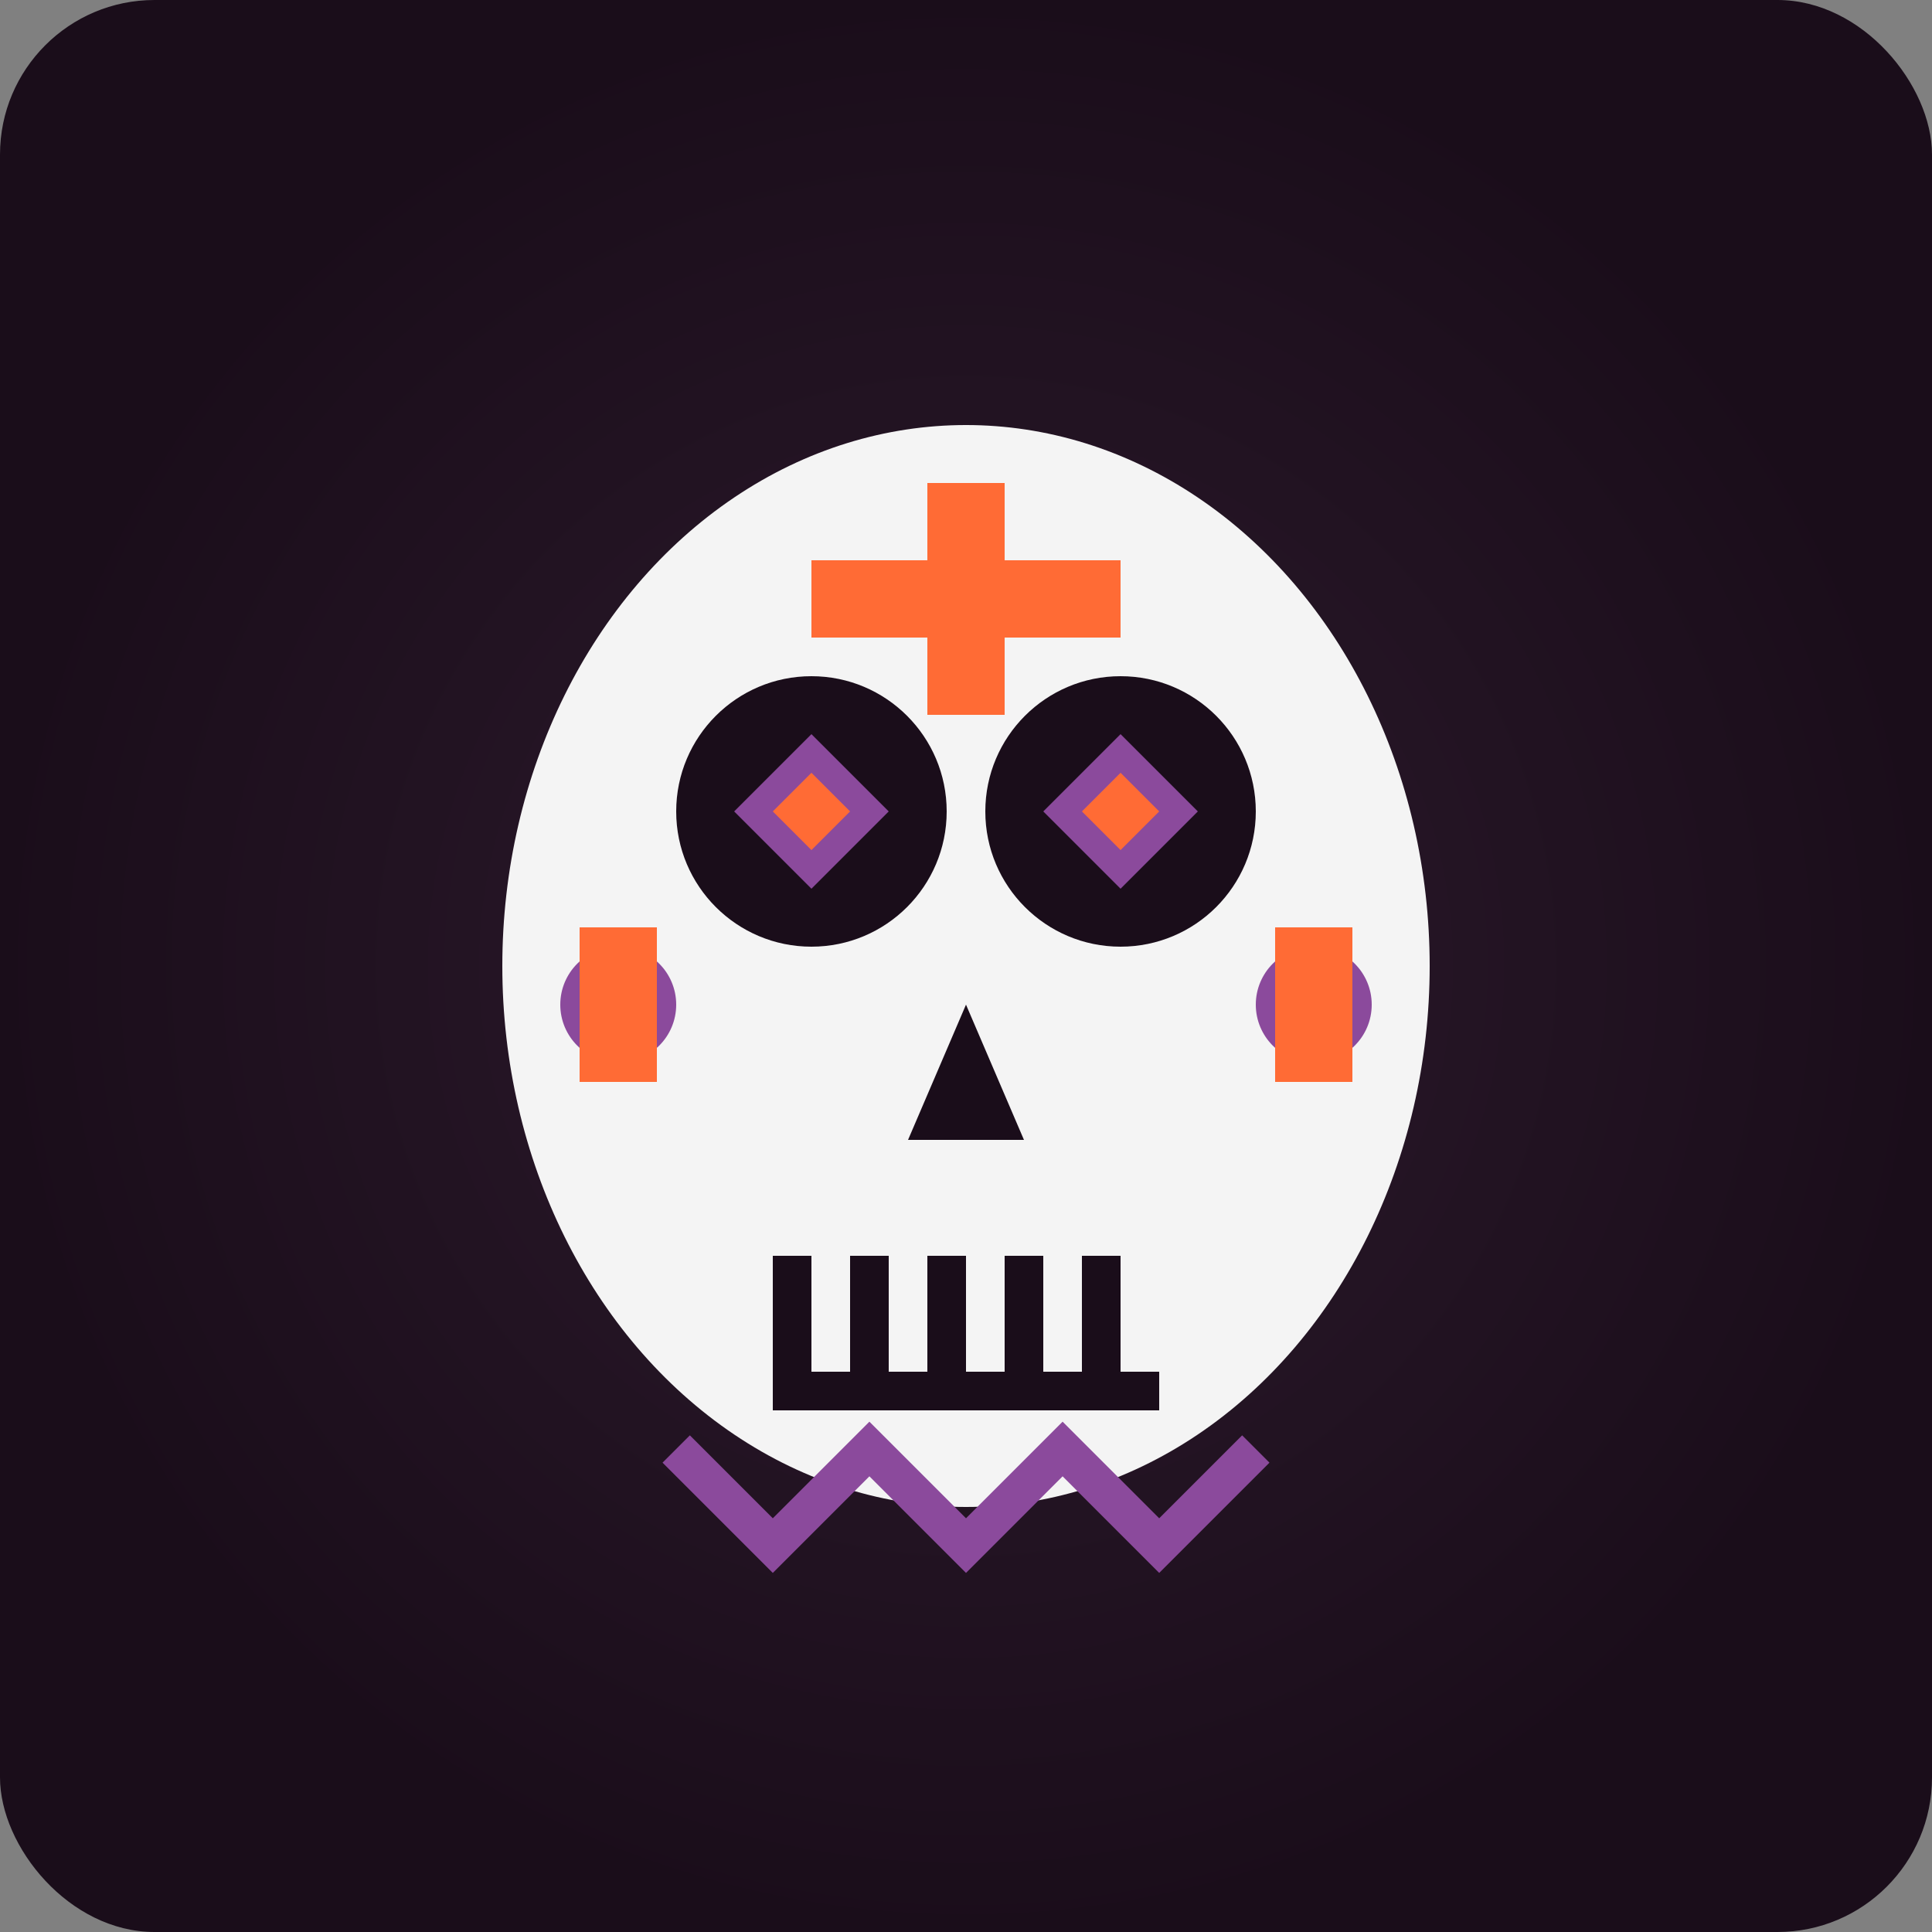 <svg width="100" height="100" viewBox="0 0 100 100" xmlns="http://www.w3.org/2000/svg">
  <rect x="0" y="0" width="100" height="100" fill="#808080" stroke="none"/>
  <!-- Sugar Skull 2 - Geometric pattern skull -->
  <defs>
    <radialGradient id="bg6" cx="50%" cy="50%" r="50%">
      <stop offset="0%" style="stop-color:#2d1b2d"/>
      <stop offset="100%" style="stop-color:#1a0d1a"/>
    </radialGradient>
  </defs>
  
  <!-- Background -->
  <rect width="100" height="100" fill="url(#bg6)" rx="8"/>
  
  <!-- Main skull -->
  <ellipse cx="50" cy="50" rx="24" ry="28" fill="#f4f4f4"/>
  
  <!-- Eye sockets with diamond patterns -->
  <circle cx="42" cy="42" r="7" fill="#1a0d1a"/>
  <circle cx="58" cy="42" r="7" fill="#1a0d1a"/>
  <path d="M42 38 L38 42 L42 46 L46 42 Z" fill="#8b4a9c"/>
  <path d="M58 38 L54 42 L58 46 L62 42 Z" fill="#8b4a9c"/>
  <path d="M42 40 L40 42 L42 44 L44 42 Z" fill="#ff6b35"/>
  <path d="M58 40 L56 42 L58 44 L60 42 Z" fill="#ff6b35"/>
  
  <!-- Nose -->
  <path d="M50 52 L47 59 L53 59 Z" fill="#1a0d1a"/>
  
  <!-- Mouth with geometric teeth -->
  <rect x="40" y="65" width="20" height="8" fill="#1a0d1a"/>
  <rect x="42" y="65" width="2" height="6" fill="#f4f4f4"/>
  <rect x="46" y="65" width="2" height="6" fill="#f4f4f4"/>
  <rect x="50" y="65" width="2" height="6" fill="#f4f4f4"/>
  <rect x="54" y="65" width="2" height="6" fill="#f4f4f4"/>
  <rect x="58" y="65" width="2" height="6" fill="#f4f4f4"/>
  
  <!-- Forehead cross -->
  <rect x="48" y="25" width="4" height="12" fill="#ff6b35"/>
  <rect x="42" y="29" width="16" height="4" fill="#ff6b35"/>
  
  <!-- Cheek decorations -->
  <circle cx="32" cy="52" r="3" fill="#8b4a9c"/>
  <circle cx="68" cy="52" r="3" fill="#8b4a9c"/>
  <rect x="30" y="48" width="4" height="8" fill="#ff6b35"/>
  <rect x="66" y="48" width="4" height="8" fill="#ff6b35"/>
  
  <!-- Bottom pattern -->
  <path d="M35 75 L40 80 L45 75 L50 80 L55 75 L60 80 L65 75" stroke="#8b4a9c" stroke-width="2" fill="none"/>
</svg>